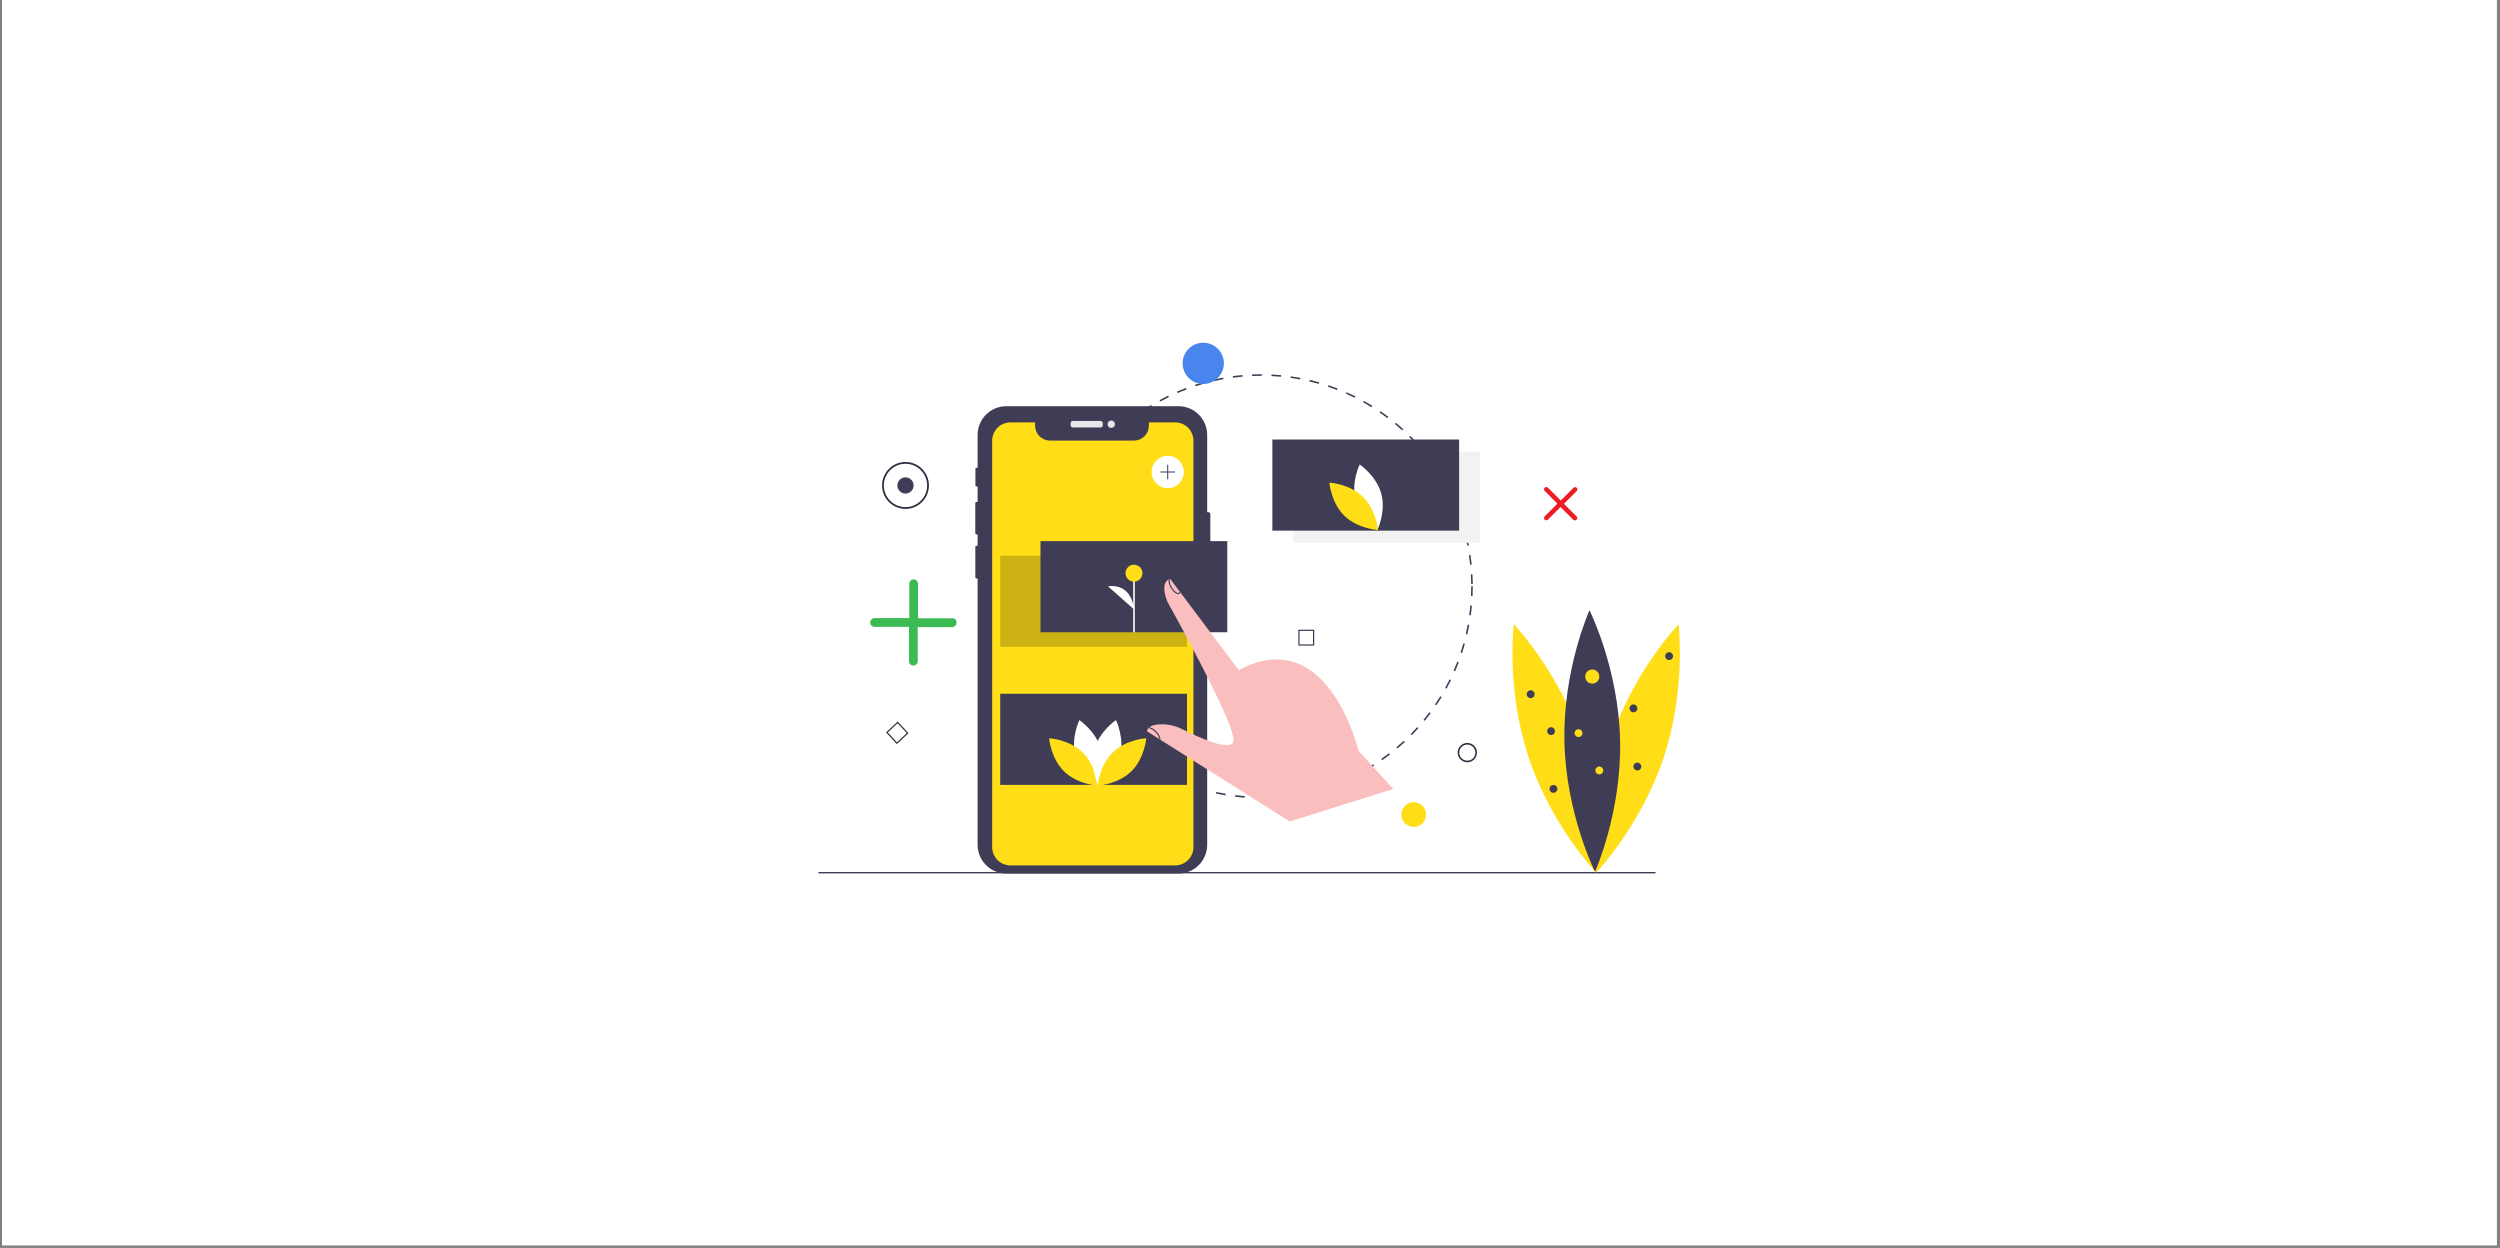 <?xml version="1.0" encoding="UTF-8"?>
<svg xmlns="http://www.w3.org/2000/svg" xmlns:xlink="http://www.w3.org/1999/xlink" width="453.75pt" height="226.5pt" viewBox="0 0 453.75 226.5" version="1.2">
<rect x="0" y="0" width="453.75" height="226.5" fill="#808080" stroke="none"/>
<defs>
<clipPath id="clip1">
  <path d="M 0.375 0 L 453.125 0 L 453.125 226 L 0.375 226 Z M 0.375 0 "/>
</clipPath>
<clipPath id="clip2">
  <path d="M 190 67.918 L 268 67.918 L 268 145 L 190 145 Z M 190 67.918 "/>
</clipPath>
<clipPath id="clip3">
  <path d="M 177 73 L 220 73 L 220 158.52 L 177 158.52 Z M 177 73 "/>
</clipPath>
<clipPath id="clip4">
  <path d="M 148.504 158 L 301 158 L 301 158.52 L 148.504 158.52 Z M 148.504 158 "/>
</clipPath>
<clipPath id="clip5">
  <path d="M 274 113 L 290 113 L 290 158.52 L 274 158.52 Z M 274 113 "/>
</clipPath>
<clipPath id="clip6">
  <path d="M 289 113 L 304.945 113 L 304.945 158.52 L 289 158.52 Z M 289 113 "/>
</clipPath>
<clipPath id="clip7">
  <path d="M 283 110 L 295 110 L 295 158.52 L 283 158.52 Z M 283 110 "/>
</clipPath>
<clipPath id="clip8">
  <path d="M 280 88 L 287 88 L 287 95 L 280 95 Z M 280 88 "/>
</clipPath>
<clipPath id="clip9">
  <path d="M 283.258 85.617 L 289.082 91.441 L 283.258 97.266 L 277.434 91.441 Z M 283.258 85.617 "/>
</clipPath>
<clipPath id="clip10">
  <path d="M 283.258 85.617 L 289.082 91.441 L 283.258 97.266 L 277.434 91.441 Z M 283.258 85.617 "/>
</clipPath>
<clipPath id="clip11">
  <path d="M 286.164 93.75 L 283.855 91.441 L 286.176 89.125 C 286.336 88.961 286.336 88.695 286.176 88.535 C 286.012 88.375 285.746 88.375 285.586 88.535 L 283.277 90.844 L 280.949 88.516 C 280.789 88.355 280.52 88.355 280.359 88.516 C 280.199 88.676 280.199 88.945 280.359 89.105 L 282.668 91.414 L 280.359 93.723 C 280.199 93.883 280.199 94.148 280.359 94.312 C 280.52 94.473 280.789 94.473 280.949 94.312 L 283.238 92.023 L 285.547 94.332 C 285.707 94.492 285.973 94.492 286.137 94.332 C 286.336 94.188 286.324 93.914 286.164 93.75 Z M 286.164 93.75 "/>
</clipPath>
<clipPath id="clip12">
  <path d="M 157.949 105.156 L 173.676 105.156 L 173.676 120.879 L 157.949 120.879 Z M 157.949 105.156 "/>
</clipPath>
<clipPath id="clip13">
  <path d="M 172.855 112.211 L 166.621 112.211 L 166.621 105.949 C 166.621 105.516 166.262 105.156 165.824 105.156 C 165.391 105.156 165.031 105.516 165.031 105.949 L 165.031 112.184 L 158.746 112.184 C 158.309 112.184 157.949 112.543 157.949 112.98 C 157.949 113.414 158.309 113.773 158.746 113.773 L 164.98 113.773 L 164.98 120.008 C 164.98 120.445 165.34 120.801 165.773 120.801 C 166.211 120.801 166.57 120.445 166.57 120.008 L 166.57 113.824 L 172.801 113.824 C 173.238 113.824 173.598 113.465 173.598 113.031 C 173.676 112.57 173.289 112.211 172.855 112.211 Z M 172.855 112.211 "/>
</clipPath>
<clipPath id="clip14">
  <path d="M 254.34 145.594 L 258.832 145.594 L 258.832 150.086 L 254.34 150.086 Z M 254.34 145.594 "/>
</clipPath>
<clipPath id="clip15">
  <path d="M 258.832 147.84 C 258.832 148.141 258.777 148.426 258.664 148.699 C 258.547 148.977 258.387 149.219 258.176 149.43 C 257.965 149.641 257.723 149.801 257.445 149.918 C 257.172 150.031 256.887 150.086 256.586 150.086 C 256.289 150.086 256.004 150.031 255.727 149.918 C 255.453 149.801 255.211 149.641 255 149.43 C 254.789 149.219 254.625 148.977 254.512 148.699 C 254.398 148.426 254.34 148.141 254.34 147.84 C 254.34 147.543 254.398 147.258 254.512 146.98 C 254.625 146.707 254.789 146.465 255 146.254 C 255.211 146.043 255.453 145.879 255.727 145.766 C 256.004 145.652 256.289 145.594 256.586 145.594 C 256.887 145.594 257.172 145.652 257.445 145.766 C 257.723 145.879 257.965 146.043 258.176 146.254 C 258.387 146.465 258.547 146.707 258.664 146.98 C 258.777 147.258 258.832 147.543 258.832 147.84 Z M 258.832 147.84 "/>
</clipPath>
<clipPath id="clip16">
  <path d="M 214.645 62.203 L 222.133 62.203 L 222.133 69.691 L 214.645 69.691 Z M 214.645 62.203 "/>
</clipPath>
<clipPath id="clip17">
  <path d="M 222.133 65.945 C 222.133 66.445 222.039 66.922 221.848 67.379 C 221.66 67.84 221.387 68.242 221.035 68.594 C 220.688 68.945 220.281 69.215 219.824 69.406 C 219.363 69.598 218.887 69.691 218.391 69.691 C 217.895 69.691 217.414 69.598 216.957 69.406 C 216.5 69.215 216.094 68.945 215.742 68.594 C 215.391 68.242 215.121 67.84 214.93 67.379 C 214.742 66.922 214.645 66.445 214.645 65.945 C 214.645 65.449 214.742 64.973 214.93 64.516 C 215.121 64.055 215.391 63.652 215.742 63.301 C 216.094 62.949 216.5 62.68 216.957 62.488 C 217.414 62.297 217.895 62.203 218.391 62.203 C 218.887 62.203 219.363 62.297 219.824 62.488 C 220.281 62.68 220.688 62.949 221.035 63.301 C 221.387 63.652 221.66 64.055 221.848 64.516 C 222.039 64.973 222.133 65.449 222.133 65.945 Z M 222.133 65.945 "/>
</clipPath>
</defs>
<g id="surface1">
<g clip-path="url(#clip1)" clip-rule="nonzero">
<path style=" stroke:none;fill-rule:nonzero;fill:rgb(100%,100%,100%);fill-opacity:1;" d="M 0.375 0 L 453.375 0 L 453.375 232.863 L 0.375 232.863 Z M 0.375 0 "/>
<path style=" stroke:none;fill-rule:nonzero;fill:rgb(100%,100%,100%);fill-opacity:1;" d="M 0.375 0 L 453.375 0 L 453.375 226.125 L 0.375 226.125 Z M 0.375 0 "/>
<path style=" stroke:none;fill-rule:nonzero;fill:rgb(100%,100%,100%);fill-opacity:1;" d="M 0.375 0 L 453.375 0 L 453.375 226.125 L 0.375 226.125 Z M 0.375 0 "/>
</g>
<g clip-path="url(#clip2)" clip-rule="nonzero">
<path style=" stroke:none;fill-rule:nonzero;fill:rgb(24.709%,23.92%,33.73%);fill-opacity:1;" d="M 228.883 144.902 C 228.48 144.902 228.07 144.898 227.668 144.883 L 227.676 144.59 C 228.254 144.609 228.844 144.613 229.422 144.605 L 229.426 144.898 C 229.246 144.902 229.066 144.902 228.883 144.902 Z M 231.184 144.836 L 231.168 144.543 C 231.746 144.508 232.332 144.461 232.91 144.402 L 232.938 144.691 C 232.359 144.754 231.77 144.801 231.184 144.836 Z M 225.91 144.789 C 225.328 144.746 224.738 144.688 224.16 144.613 L 224.195 144.324 C 224.77 144.395 225.355 144.453 225.934 144.496 Z M 234.684 144.469 L 234.641 144.18 C 235.215 144.09 235.793 143.988 236.359 143.879 L 236.418 144.164 C 235.848 144.277 235.262 144.379 234.684 144.469 Z M 222.418 144.359 C 221.844 144.262 221.262 144.152 220.691 144.027 L 220.754 143.742 C 221.32 143.863 221.898 143.977 222.469 144.07 Z M 238.133 143.781 L 238.062 143.496 C 238.629 143.355 239.195 143.203 239.75 143.039 L 239.832 143.32 C 239.273 143.484 238.703 143.641 238.133 143.781 Z M 218.98 143.613 C 218.418 143.461 217.848 143.297 217.293 143.121 L 217.379 142.844 C 217.934 143.016 218.496 143.18 219.055 143.332 Z M 241.508 142.777 L 241.41 142.504 C 241.957 142.312 242.508 142.105 243.047 141.891 L 243.156 142.16 C 242.613 142.379 242.059 142.586 241.508 142.777 Z M 215.621 142.551 C 215.074 142.348 214.523 142.129 213.98 141.902 L 214.094 141.633 C 214.633 141.859 215.18 142.074 215.723 142.273 Z M 244.77 141.473 L 244.648 141.203 C 245.176 140.965 245.703 140.711 246.219 140.445 L 246.352 140.707 C 245.832 140.973 245.301 141.23 244.77 141.473 Z M 212.375 141.18 C 211.848 140.926 211.316 140.66 210.801 140.383 L 210.938 140.125 C 211.449 140.398 211.977 140.664 212.5 140.914 Z M 247.895 139.871 L 247.75 139.617 C 248.254 139.328 248.758 139.023 249.246 138.715 L 249.402 138.965 C 248.91 139.273 248.402 139.582 247.895 139.871 Z M 209.266 139.516 C 208.766 139.219 208.262 138.902 207.773 138.578 L 207.934 138.336 C 208.418 138.656 208.918 138.969 209.414 139.266 Z M 250.867 137.988 L 250.699 137.75 C 251.172 137.418 251.648 137.07 252.105 136.715 L 252.285 136.945 C 251.82 137.305 251.344 137.652 250.867 137.988 Z M 206.324 137.574 C 205.852 137.234 205.383 136.875 204.926 136.508 L 205.105 136.277 C 205.562 136.641 206.027 137 206.496 137.34 Z M 253.652 135.844 L 253.465 135.617 C 253.906 135.246 254.348 134.855 254.773 134.461 L 254.973 134.676 C 254.543 135.074 254.098 135.465 253.652 135.844 Z M 203.574 135.375 C 203.137 134.992 202.699 134.59 202.277 134.184 L 202.48 133.973 C 202.898 134.375 203.332 134.773 203.766 135.156 Z M 256.234 133.449 L 256.027 133.246 C 256.434 132.832 256.84 132.402 257.227 131.973 L 257.445 132.168 C 257.055 132.602 256.648 133.031 256.234 133.449 Z M 201.035 132.938 C 200.633 132.512 200.234 132.074 199.852 131.633 L 200.074 131.441 C 200.453 131.879 200.848 132.312 201.246 132.734 Z M 258.59 130.832 L 258.367 130.645 C 258.734 130.195 259.098 129.734 259.445 129.27 L 259.676 129.445 C 259.328 129.914 258.961 130.379 258.59 130.832 Z M 198.73 130.277 C 198.367 129.816 198.012 129.344 197.672 128.871 L 197.91 128.699 C 198.246 129.172 198.602 129.641 198.961 130.094 Z M 260.699 128.008 L 260.457 127.844 C 260.785 127.363 261.102 126.867 261.406 126.371 L 261.656 126.527 C 261.352 127.023 261.027 127.523 260.699 128.008 Z M 196.676 127.418 C 196.359 126.93 196.047 126.426 195.75 125.922 L 196.004 125.773 C 196.297 126.273 196.605 126.773 196.922 127.258 Z M 262.543 125 L 262.289 124.859 C 262.566 124.352 262.84 123.828 263.098 123.309 L 263.359 123.438 C 263.102 123.961 262.824 124.488 262.543 125 Z M 194.895 124.387 C 194.621 123.871 194.355 123.34 194.109 122.812 L 194.371 122.688 C 194.621 123.211 194.883 123.738 195.152 124.25 Z M 264.105 121.836 L 263.836 121.719 C 264.07 121.188 264.293 120.641 264.5 120.098 L 264.773 120.203 C 264.562 120.75 264.34 121.301 264.105 121.836 Z M 193.395 121.207 C 193.172 120.668 192.957 120.117 192.758 119.566 L 193.035 119.469 C 193.23 120.012 193.445 120.559 193.664 121.094 Z M 265.367 118.539 L 265.09 118.449 C 265.273 117.898 265.445 117.336 265.602 116.773 L 265.883 116.855 C 265.723 117.418 265.551 117.984 265.367 118.539 Z M 192.195 117.898 C 192.023 117.34 191.859 116.77 191.711 116.203 L 191.992 116.129 C 192.141 116.691 192.301 117.258 192.477 117.812 Z M 266.32 115.148 L 266.035 115.082 C 266.168 114.516 266.285 113.941 266.391 113.367 L 266.68 113.422 C 266.574 113.996 266.453 114.578 266.32 115.148 Z M 191.305 114.488 C 191.18 113.918 191.07 113.336 190.977 112.758 L 191.262 112.711 C 191.359 113.281 191.469 113.859 191.59 114.43 Z M 266.957 111.684 L 266.668 111.641 C 266.746 111.07 266.812 110.484 266.863 109.906 L 267.156 109.93 C 267.102 110.516 267.035 111.105 266.957 111.684 Z M 190.727 111.012 C 190.66 110.434 190.602 109.844 190.559 109.258 L 190.852 109.238 C 190.895 109.816 190.949 110.402 191.016 110.98 Z M 267.273 108.172 L 266.984 108.16 C 267.008 107.578 267.023 106.992 267.023 106.41 L 267.312 106.41 C 267.312 106.996 267.301 107.59 267.273 108.172 Z M 190.469 107.5 C 190.461 107.141 190.457 106.773 190.457 106.41 C 190.457 106.188 190.457 105.961 190.461 105.738 L 190.754 105.742 C 190.75 105.965 190.746 106.188 190.746 106.41 C 190.746 106.77 190.754 107.137 190.762 107.492 Z M 267.02 106.004 C 267.012 105.422 266.996 104.836 266.961 104.254 L 267.254 104.238 C 267.285 104.824 267.305 105.414 267.312 106 Z M 190.824 103.996 L 190.531 103.977 C 190.566 103.391 190.617 102.801 190.68 102.219 L 190.973 102.25 C 190.91 102.828 190.859 103.414 190.824 103.996 Z M 266.824 102.512 C 266.766 101.934 266.695 101.352 266.609 100.777 L 266.898 100.734 C 266.984 101.312 267.059 101.898 267.117 102.48 Z M 191.199 100.52 L 190.91 100.473 C 191 99.895 191.102 99.309 191.219 98.738 L 191.504 98.797 C 191.391 99.363 191.289 99.941 191.199 100.52 Z M 266.316 99.051 C 266.203 98.48 266.078 97.906 265.941 97.344 L 266.227 97.273 C 266.363 97.84 266.488 98.422 266.602 98.996 Z M 191.891 97.09 L 191.605 97.02 C 191.75 96.453 191.906 95.879 192.074 95.32 L 192.355 95.406 C 192.188 95.961 192.031 96.527 191.891 97.09 Z M 265.488 95.652 C 265.324 95.098 265.148 94.535 264.961 93.988 L 265.234 93.891 C 265.426 94.445 265.605 95.012 265.77 95.57 Z M 192.898 93.738 L 192.621 93.641 C 192.816 93.086 193.023 92.531 193.246 91.988 L 193.516 92.098 C 193.297 92.637 193.09 93.188 192.898 93.738 Z M 264.355 92.348 C 264.141 91.809 263.914 91.27 263.676 90.742 L 263.941 90.621 C 264.18 91.152 264.41 91.695 264.625 92.238 Z M 194.207 90.488 L 193.941 90.367 C 194.188 89.832 194.445 89.301 194.715 88.777 L 194.977 88.914 C 194.707 89.43 194.449 89.961 194.207 90.488 Z M 262.922 89.164 C 262.664 88.648 262.387 88.133 262.102 87.625 L 262.355 87.484 C 262.641 87.992 262.922 88.512 263.184 89.035 Z M 195.812 87.375 L 195.559 87.23 C 195.852 86.723 196.156 86.215 196.473 85.723 L 196.719 85.879 C 196.406 86.367 196.102 86.871 195.812 87.375 Z M 261.207 86.125 C 260.898 85.633 260.574 85.145 260.246 84.668 L 260.484 84.5 C 260.816 84.98 261.145 85.477 261.453 85.973 Z M 197.695 84.426 L 197.453 84.258 C 197.793 83.777 198.145 83.301 198.5 82.84 L 198.734 83.02 C 198.379 83.477 198.027 83.949 197.695 84.426 Z M 259.219 83.254 C 258.867 82.793 258.5 82.336 258.129 81.891 L 258.352 81.703 C 258.727 82.148 259.098 82.613 259.453 83.078 Z M 199.836 81.66 L 199.613 81.473 C 199.988 81.027 200.383 80.582 200.785 80.156 L 200.996 80.355 C 200.602 80.781 200.211 81.219 199.836 81.66 Z M 256.977 80.578 C 256.586 80.148 256.176 79.723 255.766 79.316 L 255.973 79.109 C 256.387 79.52 256.797 79.945 257.191 80.379 Z M 202.219 79.102 L 202.012 78.895 C 202.43 78.484 202.863 78.078 203.297 77.691 L 203.492 77.91 C 203.062 78.297 202.633 78.695 202.219 79.102 Z M 254.5 78.109 C 254.07 77.719 253.625 77.336 253.18 76.965 L 253.367 76.738 C 253.816 77.113 254.266 77.5 254.699 77.895 Z M 204.82 76.773 L 204.637 76.547 C 205.09 76.18 205.555 75.816 206.023 75.469 L 206.199 75.703 C 205.734 76.047 205.27 76.41 204.82 76.773 Z M 251.809 75.883 C 251.344 75.531 250.867 75.188 250.391 74.859 L 250.555 74.617 C 251.035 74.949 251.52 75.293 251.984 75.648 Z M 207.625 74.695 L 207.461 74.449 C 207.945 74.125 208.441 73.805 208.941 73.504 L 209.094 73.754 C 208.598 74.055 208.105 74.371 207.625 74.695 Z M 248.926 73.906 C 248.43 73.598 247.926 73.301 247.418 73.02 L 247.559 72.762 C 248.07 73.047 248.582 73.348 249.078 73.656 Z M 210.602 72.879 L 210.461 72.621 C 210.973 72.34 211.5 72.07 212.023 71.812 L 212.148 72.074 C 211.633 72.332 211.109 72.602 210.602 72.879 Z M 245.871 72.199 C 245.352 71.941 244.82 71.691 244.289 71.457 L 244.406 71.188 C 244.941 71.426 245.477 71.676 246 71.938 Z M 213.734 71.344 L 213.617 71.078 C 214.152 70.844 214.699 70.621 215.242 70.414 L 215.348 70.688 C 214.805 70.895 214.262 71.113 213.734 71.344 Z M 242.672 70.785 C 242.129 70.574 241.578 70.375 241.027 70.188 L 241.117 69.91 C 241.676 70.098 242.23 70.301 242.777 70.512 Z M 216.992 70.105 L 216.902 69.828 C 217.457 69.645 218.023 69.473 218.586 69.316 L 218.664 69.598 C 218.105 69.754 217.543 69.926 216.992 70.105 Z M 239.359 69.672 C 238.801 69.512 238.23 69.363 237.668 69.23 L 237.734 68.945 C 238.305 69.078 238.875 69.227 239.438 69.391 Z M 220.355 69.172 L 220.293 68.887 C 220.859 68.754 221.441 68.637 222.016 68.531 L 222.066 68.82 C 221.496 68.922 220.922 69.043 220.355 69.172 Z M 235.961 68.867 C 235.391 68.762 234.812 68.664 234.238 68.586 L 234.277 68.297 C 234.855 68.375 235.441 68.473 236.016 68.582 Z M 223.793 68.551 L 223.754 68.258 C 224.332 68.184 224.922 68.117 225.5 68.066 L 225.527 68.359 C 224.949 68.406 224.367 68.473 223.793 68.551 Z M 232.504 68.383 C 231.926 68.328 231.34 68.285 230.762 68.258 L 230.777 67.965 C 231.359 67.992 231.949 68.035 232.531 68.09 Z M 227.27 68.246 L 227.258 67.953 C 227.793 67.93 228.344 67.918 228.883 67.918 L 229.016 67.918 L 229.016 68.211 L 228.883 68.211 C 228.348 68.211 227.805 68.223 227.27 68.246 Z M 227.27 68.246 "/>
</g>
<path style=" stroke:none;fill-rule:nonzero;fill:rgb(18.43%,18.039%,25.49%);fill-opacity:1;" d="M 266.316 138.355 C 266.086 138.355 265.863 138.312 265.648 138.223 C 265.434 138.133 265.242 138.008 265.078 137.844 C 264.914 137.676 264.785 137.488 264.699 137.273 C 264.609 137.059 264.562 136.832 264.562 136.602 C 264.562 136.367 264.609 136.145 264.699 135.93 C 264.785 135.715 264.914 135.523 265.078 135.359 C 265.242 135.195 265.434 135.066 265.648 134.977 C 265.863 134.891 266.086 134.844 266.316 134.844 C 266.551 134.844 266.773 134.891 266.988 134.977 C 267.203 135.066 267.395 135.195 267.559 135.359 C 267.723 135.523 267.848 135.715 267.938 135.93 C 268.027 136.145 268.07 136.367 268.07 136.602 C 268.07 136.832 268.027 137.059 267.938 137.273 C 267.848 137.488 267.723 137.676 267.559 137.844 C 267.391 138.008 267.203 138.133 266.988 138.223 C 266.773 138.312 266.551 138.355 266.316 138.355 Z M 266.316 135.137 C 266.125 135.137 265.938 135.176 265.758 135.25 C 265.578 135.324 265.422 135.43 265.285 135.566 C 265.148 135.703 265.043 135.859 264.969 136.039 C 264.895 136.219 264.855 136.406 264.855 136.602 C 264.855 136.793 264.895 136.98 264.969 137.16 C 265.043 137.34 265.148 137.5 265.285 137.637 C 265.422 137.773 265.578 137.879 265.758 137.953 C 265.938 138.027 266.125 138.062 266.316 138.062 C 266.512 138.062 266.699 138.027 266.875 137.953 C 267.055 137.879 267.215 137.773 267.352 137.637 C 267.488 137.5 267.594 137.34 267.668 137.16 C 267.742 136.98 267.777 136.793 267.777 136.602 C 267.777 136.406 267.742 136.219 267.668 136.039 C 267.594 135.863 267.488 135.703 267.352 135.566 C 267.215 135.43 267.055 135.324 266.875 135.25 C 266.699 135.176 266.512 135.137 266.316 135.137 Z M 266.316 135.137 "/>
<g clip-path="url(#clip3)" clip-rule="nonzero">
<path style=" stroke:none;fill-rule:nonzero;fill:rgb(24.709%,23.92%,33.73%);fill-opacity:1;" d="M 219.676 93.297 L 219.676 102.91 C 219.676 103.004 219.645 103.082 219.578 103.148 C 219.512 103.215 219.434 103.246 219.344 103.246 L 219.105 103.246 L 219.105 153.324 C 219.105 153.668 219.07 154.008 219.004 154.344 C 218.938 154.68 218.836 155.004 218.707 155.324 C 218.574 155.641 218.414 155.941 218.223 156.227 C 218.035 156.512 217.816 156.773 217.574 157.02 C 217.332 157.262 217.07 157.477 216.785 157.668 C 216.5 157.859 216.199 158.02 215.883 158.148 C 215.566 158.281 215.242 158.379 214.906 158.449 C 214.57 158.516 214.23 158.547 213.887 158.547 L 182.648 158.547 C 182.305 158.547 181.969 158.516 181.633 158.449 C 181.297 158.379 180.969 158.281 180.652 158.152 C 180.336 158.02 180.035 157.859 179.75 157.668 C 179.465 157.477 179.203 157.262 178.961 157.02 C 178.719 156.773 178.504 156.512 178.312 156.227 C 178.121 155.941 177.961 155.641 177.832 155.324 C 177.699 155.004 177.602 154.68 177.535 154.344 C 177.469 154.008 177.434 153.668 177.434 153.324 L 177.434 105.004 L 177.262 105.004 C 177.105 105.004 177.023 104.926 177.023 104.766 L 177.023 99.297 C 177.023 99.137 177.102 99.059 177.262 99.059 L 177.434 99.059 L 177.434 97 L 177.258 97 C 177.191 97 177.133 96.973 177.086 96.926 C 177.035 96.875 177.012 96.82 177.012 96.75 L 177.012 91.355 C 177.012 91.188 177.094 91.105 177.258 91.105 L 177.434 91.105 L 177.434 88.293 L 177.258 88.293 C 177.109 88.293 177.039 88.219 177.039 88.074 L 177.039 85.129 C 177.039 84.984 177.109 84.91 177.258 84.906 L 177.434 84.906 L 177.434 78.945 C 177.434 78.602 177.469 78.262 177.535 77.926 C 177.602 77.59 177.699 77.262 177.832 76.945 C 177.961 76.629 178.121 76.328 178.312 76.043 C 178.504 75.758 178.719 75.496 178.961 75.25 C 179.203 75.008 179.465 74.793 179.75 74.602 C 180.035 74.41 180.336 74.25 180.652 74.121 C 180.969 73.988 181.297 73.891 181.633 73.824 C 181.969 73.754 182.305 73.723 182.648 73.723 L 213.887 73.723 C 214.23 73.723 214.57 73.754 214.906 73.824 C 215.242 73.891 215.566 73.988 215.883 74.121 C 216.199 74.25 216.5 74.41 216.785 74.602 C 217.07 74.793 217.332 75.008 217.574 75.25 C 217.816 75.496 218.035 75.758 218.223 76.043 C 218.414 76.328 218.574 76.629 218.707 76.945 C 218.836 77.262 218.938 77.59 219.004 77.926 C 219.07 78.262 219.105 78.602 219.105 78.945 L 219.105 92.965 L 219.344 92.965 C 219.434 92.965 219.512 92.996 219.578 93.062 C 219.645 93.129 219.676 93.207 219.676 93.297 Z M 219.676 93.297 "/>
</g>
<path style=" stroke:none;fill-rule:nonzero;fill:rgb(90.199%,90.979%,92.549%);fill-opacity:1;" d="M 194.695 76.402 L 199.773 76.402 C 199.875 76.402 199.965 76.438 200.035 76.512 C 200.109 76.582 200.145 76.672 200.145 76.773 L 200.145 77.211 C 200.145 77.316 200.109 77.402 200.035 77.477 C 199.965 77.547 199.875 77.586 199.773 77.586 L 194.695 77.586 C 194.594 77.586 194.508 77.547 194.434 77.477 C 194.363 77.402 194.324 77.316 194.324 77.211 L 194.324 76.773 C 194.324 76.672 194.363 76.582 194.434 76.512 C 194.508 76.438 194.594 76.402 194.695 76.402 Z M 194.695 76.402 "/>
<path style=" stroke:none;fill-rule:nonzero;fill:rgb(90.199%,90.979%,92.549%);fill-opacity:1;" d="M 202.363 76.992 C 202.363 77.18 202.301 77.336 202.168 77.469 C 202.039 77.598 201.879 77.664 201.695 77.664 C 201.508 77.664 201.352 77.598 201.219 77.469 C 201.09 77.336 201.023 77.18 201.023 76.992 C 201.023 76.809 201.09 76.648 201.219 76.52 C 201.352 76.387 201.508 76.32 201.695 76.32 C 201.879 76.32 202.039 76.387 202.168 76.52 C 202.301 76.648 202.363 76.809 202.363 76.992 Z M 202.363 76.992 "/>
<path style=" stroke:none;fill-rule:nonzero;fill:rgb(100%,87.059%,9.019%);fill-opacity:1;" d="M 216.605 79.98 L 216.605 153.758 C 216.605 154.195 216.523 154.617 216.355 155.023 C 216.188 155.43 215.945 155.789 215.637 156.098 C 215.324 156.41 214.969 156.648 214.562 156.816 C 214.156 156.984 213.734 157.07 213.297 157.07 L 183.395 157.07 C 182.953 157.07 182.531 156.988 182.125 156.82 C 181.719 156.652 181.363 156.41 181.051 156.102 C 180.742 155.789 180.504 155.43 180.336 155.023 C 180.168 154.617 180.082 154.195 180.082 153.758 L 180.082 79.98 C 180.082 79.539 180.168 79.117 180.336 78.711 C 180.504 78.305 180.742 77.945 181.055 77.633 C 181.363 77.324 181.723 77.086 182.125 76.918 C 182.531 76.746 182.953 76.664 183.395 76.664 L 187.867 76.664 L 187.867 77.238 C 187.867 77.602 187.938 77.949 188.078 78.285 C 188.215 78.617 188.41 78.914 188.668 79.168 C 188.922 79.426 189.219 79.621 189.551 79.762 C 189.887 79.898 190.234 79.969 190.594 79.969 L 205.801 79.969 C 206.164 79.969 206.512 79.898 206.844 79.762 C 207.18 79.621 207.473 79.426 207.73 79.168 C 207.984 78.914 208.18 78.617 208.32 78.285 C 208.457 77.949 208.527 77.602 208.527 77.238 L 208.527 76.664 L 213.297 76.664 C 213.734 76.664 214.156 76.746 214.562 76.914 C 214.969 77.086 215.328 77.324 215.637 77.633 C 215.949 77.945 216.188 78.305 216.355 78.711 C 216.523 79.117 216.605 79.539 216.605 79.98 Z M 216.605 79.98 "/>
<path style=" stroke:none;fill-rule:nonzero;fill:rgb(0%,0%,0%);fill-opacity:0.2;" d="M 181.543 100.848 L 215.441 100.848 L 215.441 117.387 L 181.543 117.387 Z M 181.543 100.848 "/>
<path style=" stroke:none;fill-rule:nonzero;fill:rgb(94.899%,94.899%,94.899%);fill-opacity:1;" d="M 234.73 81.969 L 268.629 81.969 L 268.629 98.508 L 234.73 98.508 Z M 234.73 81.969 "/>
<path style=" stroke:none;fill-rule:nonzero;fill:rgb(24.709%,23.92%,33.73%);fill-opacity:1;" d="M 181.543 125.918 L 215.441 125.918 L 215.441 142.457 L 181.543 142.457 Z M 181.543 125.918 "/>
<path style=" stroke:none;fill-rule:nonzero;fill:rgb(100%,100%,100%);fill-opacity:1;" d="M 214.859 85.668 C 214.859 86.059 214.785 86.43 214.637 86.789 C 214.488 87.148 214.277 87.465 214.004 87.738 C 213.73 88.012 213.414 88.227 213.055 88.375 C 212.695 88.523 212.324 88.598 211.938 88.598 C 211.547 88.598 211.176 88.523 210.816 88.375 C 210.461 88.227 210.145 88.012 209.871 87.738 C 209.594 87.465 209.383 87.148 209.234 86.789 C 209.09 86.43 209.016 86.059 209.016 85.668 C 209.016 85.281 209.09 84.906 209.234 84.551 C 209.383 84.191 209.594 83.875 209.871 83.598 C 210.145 83.324 210.461 83.113 210.816 82.965 C 211.176 82.816 211.547 82.742 211.938 82.742 C 212.324 82.742 212.695 82.816 213.055 82.965 C 213.414 83.113 213.73 83.324 214.004 83.598 C 214.277 83.875 214.488 84.191 214.637 84.551 C 214.785 84.906 214.859 85.281 214.859 85.668 Z M 214.859 85.668 "/>
<path style=" stroke:none;fill-rule:nonzero;fill:rgb(24.709%,23.92%,33.73%);fill-opacity:1;" d="M 213.25 85.574 L 212.031 85.574 L 212.031 84.352 L 211.844 84.352 L 211.844 85.574 L 210.621 85.574 L 210.621 85.762 L 211.844 85.762 L 211.844 86.988 L 212.031 86.988 L 212.031 85.762 L 213.25 85.762 Z M 213.25 85.574 "/>
<path style=" stroke:none;fill-rule:nonzero;fill:rgb(24.709%,23.92%,33.73%);fill-opacity:1;" d="M 230.93 79.773 L 264.832 79.773 L 264.832 96.312 L 230.93 96.312 Z M 230.93 79.773 "/>
<path style=" stroke:none;fill-rule:nonzero;fill:rgb(100%,100%,100%);fill-opacity:1;" d="M 246.066 90.879 C 246.953 94.164 249.992 96.199 249.992 96.199 C 249.992 96.199 251.594 92.906 250.703 89.621 C 249.816 86.336 246.777 84.301 246.777 84.301 C 246.777 84.301 245.176 87.594 246.066 90.879 Z M 246.066 90.879 "/>
<path style=" stroke:none;fill-rule:nonzero;fill:rgb(100%,87.059%,9.019%);fill-opacity:1;" d="M 247.367 90.172 C 249.805 92.547 250.102 96.195 250.102 96.195 C 250.102 96.195 246.449 95.996 244.016 93.621 C 241.582 91.246 241.281 87.598 241.281 87.598 C 241.281 87.598 244.934 87.797 247.367 90.172 Z M 247.367 90.172 "/>
<path style=" stroke:none;fill-rule:nonzero;fill:rgb(100%,100%,100%);fill-opacity:1;" d="M 195.191 137.273 C 196.078 140.559 199.117 142.594 199.117 142.594 C 199.117 142.594 200.719 139.301 199.832 136.016 C 198.945 132.73 195.906 130.695 195.906 130.695 C 195.906 130.695 194.305 133.988 195.191 137.273 Z M 195.191 137.273 "/>
<path style=" stroke:none;fill-rule:nonzero;fill:rgb(100%,87.059%,9.019%);fill-opacity:1;" d="M 196.496 136.566 C 198.93 138.941 199.227 142.59 199.227 142.59 C 199.227 142.59 195.578 142.391 193.145 140.02 C 190.707 137.645 190.41 133.992 190.41 133.992 C 190.41 133.992 194.062 134.191 196.496 136.566 Z M 196.496 136.566 "/>
<path style=" stroke:none;fill-rule:nonzero;fill:rgb(100%,100%,100%);fill-opacity:1;" d="M 203.266 137.273 C 202.379 140.559 199.34 142.594 199.34 142.594 C 199.34 142.594 197.738 139.301 198.625 136.016 C 199.512 132.73 202.551 130.695 202.551 130.695 C 202.551 130.695 204.152 133.988 203.266 137.273 Z M 203.266 137.273 "/>
<path style=" stroke:none;fill-rule:nonzero;fill:rgb(100%,87.059%,9.019%);fill-opacity:1;" d="M 201.961 136.566 C 199.527 138.941 199.227 142.59 199.227 142.59 C 199.227 142.59 202.879 142.391 205.312 140.02 C 207.75 137.645 208.047 133.992 208.047 133.992 C 208.047 133.992 204.395 134.191 201.961 136.566 Z M 201.961 136.566 "/>
<path style=" stroke:none;fill-rule:nonzero;fill:rgb(24.709%,23.92%,33.73%);fill-opacity:1;" d="M 238.531 117.176 L 235.645 117.176 L 235.645 114.289 L 238.531 114.289 Z M 235.867 116.957 L 238.309 116.957 L 238.309 114.512 L 235.867 114.512 Z M 235.867 116.957 "/>
<path style=" stroke:none;fill-rule:nonzero;fill:rgb(18.43%,18.039%,25.49%);fill-opacity:1;" d="M 162.789 135.043 L 160.82 132.934 L 162.93 130.961 L 164.898 133.074 Z M 161.133 132.941 L 162.801 134.73 L 164.582 133.062 L 162.918 131.273 Z M 161.133 132.941 "/>
<path style=" stroke:none;fill-rule:nonzero;fill:rgb(24.709%,23.92%,33.73%);fill-opacity:1;" d="M 165.82 88.109 C 165.82 88.305 165.781 88.492 165.707 88.676 C 165.633 88.855 165.527 89.016 165.387 89.152 C 165.25 89.293 165.09 89.398 164.91 89.473 C 164.73 89.547 164.543 89.586 164.348 89.586 C 164.152 89.586 163.965 89.547 163.781 89.473 C 163.602 89.398 163.441 89.293 163.305 89.152 C 163.168 89.016 163.062 88.855 162.984 88.676 C 162.91 88.492 162.875 88.305 162.875 88.109 C 162.875 87.914 162.91 87.727 162.984 87.547 C 163.062 87.363 163.168 87.207 163.305 87.066 C 163.441 86.93 163.602 86.82 163.781 86.746 C 163.965 86.672 164.152 86.637 164.348 86.637 C 164.543 86.637 164.73 86.672 164.91 86.746 C 165.09 86.82 165.25 86.93 165.387 87.066 C 165.527 87.207 165.633 87.363 165.707 87.547 C 165.781 87.727 165.82 87.914 165.82 88.109 Z M 165.82 88.109 "/>
<path style=" stroke:none;fill-rule:nonzero;fill:rgb(18.43%,18.039%,25.49%);fill-opacity:1;" d="M 164.348 92.371 C 164.066 92.371 163.789 92.344 163.516 92.289 C 163.242 92.234 162.977 92.152 162.719 92.047 C 162.461 91.941 162.215 91.809 161.984 91.652 C 161.75 91.496 161.535 91.32 161.34 91.125 C 161.141 90.926 160.965 90.711 160.809 90.477 C 160.652 90.246 160.523 90 160.414 89.742 C 160.309 89.48 160.227 89.215 160.172 88.941 C 160.121 88.668 160.094 88.391 160.094 88.109 C 160.094 87.832 160.121 87.555 160.172 87.277 C 160.227 87.004 160.309 86.738 160.414 86.48 C 160.523 86.223 160.652 85.977 160.809 85.742 C 160.965 85.512 161.141 85.293 161.34 85.098 C 161.535 84.898 161.75 84.723 161.984 84.566 C 162.215 84.41 162.461 84.281 162.719 84.172 C 162.977 84.066 163.242 83.984 163.516 83.93 C 163.789 83.875 164.066 83.848 164.348 83.848 C 164.625 83.848 164.902 83.875 165.176 83.93 C 165.449 83.984 165.715 84.066 165.973 84.172 C 166.234 84.281 166.477 84.41 166.711 84.566 C 166.941 84.723 167.156 84.898 167.355 85.098 C 167.551 85.293 167.73 85.512 167.883 85.742 C 168.039 85.977 168.172 86.223 168.277 86.48 C 168.383 86.738 168.465 87.004 168.52 87.277 C 168.574 87.555 168.602 87.832 168.602 88.109 C 168.602 88.391 168.574 88.668 168.52 88.941 C 168.465 89.215 168.383 89.48 168.277 89.738 C 168.168 90 168.039 90.242 167.883 90.477 C 167.727 90.707 167.551 90.926 167.352 91.121 C 167.156 91.32 166.941 91.496 166.707 91.652 C 166.477 91.809 166.23 91.938 165.973 92.047 C 165.715 92.152 165.449 92.234 165.176 92.289 C 164.902 92.344 164.625 92.371 164.348 92.371 Z M 164.348 84.176 C 163.824 84.176 163.324 84.277 162.844 84.477 C 162.363 84.676 161.938 84.961 161.57 85.328 C 161.203 85.699 160.918 86.121 160.719 86.605 C 160.52 87.086 160.418 87.59 160.418 88.109 C 160.418 88.633 160.52 89.133 160.719 89.617 C 160.918 90.098 161.203 90.523 161.57 90.891 C 161.938 91.262 162.363 91.543 162.844 91.742 C 163.324 91.945 163.824 92.043 164.348 92.043 C 164.867 92.043 165.367 91.945 165.848 91.742 C 166.332 91.543 166.754 91.262 167.125 90.891 C 167.492 90.523 167.777 90.098 167.977 89.617 C 168.176 89.133 168.273 88.633 168.273 88.109 C 168.273 87.59 168.172 87.086 167.973 86.605 C 167.773 86.125 167.488 85.699 167.121 85.328 C 166.754 84.961 166.328 84.676 165.848 84.477 C 165.367 84.277 164.867 84.176 164.348 84.176 Z M 164.348 84.176 "/>
<g clip-path="url(#clip4)" clip-rule="nonzero">
<path style=" stroke:none;fill-rule:nonzero;fill:rgb(24.709%,23.92%,33.73%);fill-opacity:1;" d="M 148.547 158.266 L 300.484 158.266 L 300.484 158.559 L 148.547 158.559 Z M 148.547 158.266 "/>
</g>
<path style=" stroke:none;fill-rule:nonzero;fill:rgb(24.709%,23.92%,33.73%);fill-opacity:1;" d="M 188.848 98.215 L 222.75 98.215 L 222.75 114.754 L 188.848 114.754 Z M 188.848 98.215 "/>
<path style=" stroke:none;fill-rule:nonzero;fill:rgb(100%,100%,100%);fill-opacity:1;" d="M 205.676 103.887 L 205.965 103.887 L 205.965 114.777 L 205.676 114.777 Z M 205.676 103.887 "/>
<path style=" stroke:none;fill-rule:nonzero;fill:rgb(100%,87.059%,9.019%);fill-opacity:1;" d="M 207.359 104.031 C 207.359 104.234 207.32 104.434 207.242 104.621 C 207.164 104.809 207.051 104.977 206.906 105.121 C 206.766 105.266 206.598 105.375 206.41 105.453 C 206.219 105.531 206.023 105.57 205.82 105.57 C 205.617 105.57 205.422 105.531 205.23 105.453 C 205.043 105.375 204.879 105.266 204.734 105.121 C 204.59 104.977 204.477 104.809 204.398 104.621 C 204.32 104.434 204.281 104.234 204.281 104.031 C 204.281 103.828 204.32 103.633 204.398 103.441 C 204.477 103.254 204.59 103.086 204.734 102.941 C 204.879 102.797 205.043 102.688 205.23 102.609 C 205.422 102.531 205.617 102.492 205.82 102.492 C 206.023 102.492 206.219 102.531 206.41 102.609 C 206.598 102.688 206.766 102.797 206.906 102.941 C 207.051 103.086 207.164 103.254 207.242 103.441 C 207.32 103.633 207.359 103.828 207.359 104.031 Z M 207.359 104.031 "/>
<path style=" stroke:none;fill-rule:nonzero;fill:rgb(100%,100%,100%);fill-opacity:1;" d="M 205.82 110.598 C 205.82 110.598 205.602 105.867 201.098 106.414 "/>
<path style=" stroke:none;fill-rule:nonzero;fill:rgb(98.43%,74.509%,74.509%);fill-opacity:1;" d="M 252.879 143.203 L 234.074 149.098 L 210.684 134.312 L 210.605 134.266 L 210.594 134.254 L 210.406 134.137 L 208.18 132.734 C 208.184 132.695 208.188 132.66 208.195 132.625 C 208.23 132.449 208.309 132.293 208.426 132.156 C 208.465 132.109 208.512 132.062 208.559 132.023 C 208.582 132.004 208.602 131.988 208.625 131.973 C 208.648 131.953 208.672 131.938 208.699 131.922 C 209.129 131.633 209.777 131.508 210.453 131.473 C 211.941 131.402 213.348 131.707 214.672 132.387 C 217.301 133.719 222.953 136.34 223.832 134.734 C 224.988 132.629 211.855 109.164 211.855 109.164 C 210.777 106.383 211.566 105.473 212.062 105.188 C 212.078 105.18 212.094 105.168 212.105 105.164 C 212.16 105.137 212.211 105.113 212.27 105.094 C 212.297 105.082 212.328 105.074 212.359 105.066 C 212.367 105.062 212.375 105.062 212.383 105.062 L 214.125 107.379 L 214.148 107.414 L 214.242 107.539 L 214.273 107.578 L 224.832 121.633 C 241.008 112.902 246.578 136.262 246.578 136.262 Z M 252.879 143.203 "/>
<path style=" stroke:none;fill-rule:nonzero;fill:rgb(24.709%,23.92%,33.73%);fill-opacity:1;" d="M 214.273 107.578 C 214.188 107.754 214.047 107.84 213.848 107.836 C 213.789 107.836 213.734 107.828 213.676 107.812 C 213.285 107.707 212.832 107.277 212.496 106.691 C 212.164 106.121 212.027 105.543 212.105 105.164 C 212.16 105.137 212.211 105.113 212.27 105.094 C 212.297 105.082 212.328 105.074 212.359 105.066 C 212.223 105.332 212.305 105.938 212.676 106.586 C 212.984 107.117 213.398 107.52 213.73 107.609 C 213.816 107.645 213.902 107.641 213.984 107.594 C 214.066 107.543 214.113 107.473 214.125 107.379 L 214.148 107.414 L 214.242 107.539 Z M 214.273 107.578 "/>
<path style=" stroke:none;fill-rule:nonzero;fill:rgb(24.709%,23.92%,33.73%);fill-opacity:1;" d="M 210.605 134.266 L 210.594 134.254 L 210.406 134.137 C 210.406 133.84 210.18 133.348 209.68 132.855 C 209.258 132.441 208.766 132.168 208.426 132.156 C 208.465 132.109 208.512 132.062 208.559 132.023 C 208.582 132.004 208.602 131.988 208.625 131.973 C 209.09 132.109 209.492 132.352 209.828 132.703 C 210.379 133.246 210.68 133.863 210.605 134.266 Z M 210.605 134.266 "/>
<g clip-path="url(#clip5)" clip-rule="nonzero">
<path style=" stroke:none;fill-rule:nonzero;fill:rgb(100%,87.059%,9.019%);fill-opacity:1;" d="M 287.027 134.246 C 291.156 146.691 289.707 158.375 289.707 158.375 C 289.707 158.375 281.562 149.883 277.438 137.438 C 273.309 124.996 274.758 113.312 274.758 113.312 C 274.758 113.312 282.898 121.801 287.027 134.246 Z M 287.027 134.246 "/>
</g>
<g clip-path="url(#clip6)" clip-rule="nonzero">
<path style=" stroke:none;fill-rule:nonzero;fill:rgb(100%,87.059%,9.019%);fill-opacity:1;" d="M 292.387 134.246 C 288.258 146.691 289.707 158.375 289.707 158.375 C 289.707 158.375 297.848 149.883 301.977 137.438 C 306.105 124.996 304.656 113.312 304.656 113.312 C 304.656 113.312 296.512 121.801 292.387 134.246 Z M 292.387 134.246 "/>
</g>
<g clip-path="url(#clip7)" clip-rule="nonzero">
<path style=" stroke:none;fill-rule:nonzero;fill:rgb(24.709%,23.92%,33.73%);fill-opacity:1;" d="M 294.047 134.383 C 294.324 147.492 289.496 158.227 289.496 158.227 C 289.496 158.227 284.219 147.707 283.941 134.594 C 283.664 121.484 288.492 110.75 288.492 110.75 C 288.492 110.75 293.77 121.27 294.047 134.383 Z M 294.047 134.383 "/>
</g>
<path style=" stroke:none;fill-rule:nonzero;fill:rgb(100%,87.059%,9.019%);fill-opacity:1;" d="M 290.277 122.797 C 290.277 122.965 290.242 123.129 290.18 123.285 C 290.113 123.441 290.02 123.582 289.902 123.703 C 289.781 123.824 289.641 123.914 289.484 123.98 C 289.328 124.047 289.164 124.078 288.996 124.078 C 288.824 124.078 288.66 124.047 288.504 123.98 C 288.348 123.914 288.207 123.824 288.09 123.703 C 287.969 123.582 287.875 123.441 287.812 123.285 C 287.746 123.129 287.715 122.965 287.715 122.797 C 287.715 122.625 287.746 122.461 287.812 122.305 C 287.875 122.148 287.969 122.008 288.09 121.887 C 288.207 121.766 288.348 121.676 288.504 121.609 C 288.66 121.543 288.824 121.512 288.996 121.512 C 289.164 121.512 289.328 121.543 289.484 121.609 C 289.641 121.676 289.781 121.766 289.902 121.887 C 290.02 122.008 290.113 122.148 290.18 122.305 C 290.242 122.461 290.277 122.625 290.277 122.797 Z M 290.277 122.797 "/>
<path style=" stroke:none;fill-rule:nonzero;fill:rgb(100%,87.059%,9.019%);fill-opacity:1;" d="M 287.215 133.062 C 287.215 133.258 287.145 133.426 287.008 133.566 C 286.867 133.707 286.699 133.773 286.504 133.773 C 286.309 133.773 286.141 133.707 286 133.566 C 285.859 133.426 285.793 133.258 285.793 133.062 C 285.793 132.867 285.859 132.699 286 132.559 C 286.141 132.418 286.309 132.348 286.504 132.348 C 286.699 132.348 286.867 132.418 287.008 132.559 C 287.145 132.699 287.215 132.867 287.215 133.062 Z M 287.215 133.062 "/>
<path style=" stroke:none;fill-rule:nonzero;fill:rgb(24.709%,23.92%,33.73%);fill-opacity:1;" d="M 278.531 126.004 C 278.531 126.199 278.461 126.367 278.32 126.508 C 278.184 126.648 278.016 126.715 277.82 126.715 C 277.621 126.715 277.453 126.648 277.316 126.508 C 277.176 126.367 277.105 126.199 277.105 126.004 C 277.105 125.805 277.176 125.637 277.316 125.5 C 277.453 125.359 277.621 125.289 277.82 125.289 C 278.016 125.289 278.184 125.359 278.32 125.5 C 278.461 125.637 278.531 125.805 278.531 126.004 Z M 278.531 126.004 "/>
<path style=" stroke:none;fill-rule:nonzero;fill:rgb(24.709%,23.92%,33.73%);fill-opacity:1;" d="M 303.66 119.086 C 303.66 119.285 303.59 119.453 303.449 119.59 C 303.312 119.73 303.145 119.801 302.945 119.801 C 302.75 119.801 302.582 119.73 302.445 119.59 C 302.305 119.453 302.234 119.285 302.234 119.086 C 302.234 118.891 302.305 118.723 302.445 118.582 C 302.582 118.445 302.75 118.375 302.945 118.375 C 303.145 118.375 303.312 118.445 303.449 118.582 C 303.59 118.723 303.66 118.891 303.66 119.086 Z M 303.66 119.086 "/>
<path style=" stroke:none;fill-rule:nonzero;fill:rgb(24.709%,23.92%,33.73%);fill-opacity:1;" d="M 282.23 132.707 C 282.23 132.902 282.164 133.07 282.023 133.211 C 281.887 133.348 281.719 133.418 281.52 133.418 C 281.324 133.418 281.156 133.348 281.016 133.211 C 280.879 133.07 280.809 132.902 280.809 132.707 C 280.809 132.508 280.879 132.34 281.016 132.203 C 281.156 132.062 281.324 131.992 281.52 131.992 C 281.719 131.992 281.887 132.062 282.023 132.203 C 282.164 132.34 282.23 132.508 282.23 132.707 Z M 282.23 132.707 "/>
<path style=" stroke:none;fill-rule:nonzero;fill:rgb(24.709%,23.92%,33.73%);fill-opacity:1;" d="M 297.18 128.57 C 297.18 128.766 297.113 128.934 296.973 129.074 C 296.832 129.215 296.664 129.285 296.469 129.285 C 296.273 129.285 296.105 129.215 295.965 129.074 C 295.828 128.934 295.758 128.766 295.758 128.57 C 295.758 128.375 295.828 128.207 295.965 128.066 C 296.105 127.926 296.273 127.855 296.469 127.855 C 296.664 127.855 296.832 127.926 296.973 128.066 C 297.113 128.207 297.18 128.375 297.18 128.57 Z M 297.18 128.57 "/>
<path style=" stroke:none;fill-rule:nonzero;fill:rgb(24.709%,23.92%,33.73%);fill-opacity:1;" d="M 282.66 143.188 C 282.66 143.383 282.59 143.551 282.449 143.691 C 282.312 143.832 282.145 143.898 281.949 143.898 C 281.75 143.898 281.582 143.832 281.445 143.691 C 281.305 143.551 281.234 143.383 281.234 143.188 C 281.234 142.988 281.305 142.82 281.445 142.684 C 281.582 142.543 281.75 142.473 281.949 142.473 C 282.145 142.473 282.312 142.543 282.449 142.684 C 282.59 142.82 282.66 142.988 282.66 143.188 Z M 282.66 143.188 "/>
<path style=" stroke:none;fill-rule:nonzero;fill:rgb(24.709%,23.92%,33.73%);fill-opacity:1;" d="M 297.895 139.121 C 297.895 139.32 297.824 139.488 297.684 139.629 C 297.547 139.766 297.379 139.836 297.18 139.836 C 296.984 139.836 296.816 139.766 296.676 139.629 C 296.539 139.488 296.469 139.32 296.469 139.121 C 296.469 138.926 296.539 138.758 296.676 138.617 C 296.816 138.48 296.984 138.41 297.18 138.41 C 297.379 138.41 297.547 138.48 297.684 138.617 C 297.824 138.758 297.895 138.926 297.895 139.121 Z M 297.895 139.121 "/>
<path style=" stroke:none;fill-rule:nonzero;fill:rgb(100%,87.059%,9.019%);fill-opacity:1;" d="M 290.988 139.836 C 290.988 140.031 290.918 140.199 290.781 140.34 C 290.641 140.48 290.473 140.551 290.277 140.551 C 290.078 140.551 289.91 140.48 289.773 140.34 C 289.633 140.199 289.562 140.031 289.562 139.836 C 289.562 139.641 289.633 139.473 289.773 139.332 C 289.91 139.191 290.078 139.121 290.277 139.121 C 290.473 139.121 290.641 139.191 290.781 139.332 C 290.918 139.473 290.988 139.641 290.988 139.836 Z M 290.988 139.836 "/>
<g clip-path="url(#clip8)" clip-rule="nonzero">
<g clip-path="url(#clip9)" clip-rule="nonzero">
<g clip-path="url(#clip10)" clip-rule="nonzero">
<g clip-path="url(#clip11)" clip-rule="nonzero">
<path style=" stroke:none;fill-rule:nonzero;fill:rgb(92.899%,10.999%,14.099%);fill-opacity:1;" d="M 283.266 85.285 L 277.129 91.422 L 283.266 97.562 L 289.406 91.422 Z M 283.266 85.285 "/>
</g>
</g>
</g>
</g>
<g clip-path="url(#clip12)" clip-rule="nonzero">
<g clip-path="url(#clip13)" clip-rule="nonzero">
<path style=" stroke:none;fill-rule:nonzero;fill:rgb(23.499%,72.899%,32.899%);fill-opacity:1;" d="M 157.949 105.156 L 157.949 120.801 L 173.676 120.801 L 173.676 105.156 Z M 157.949 105.156 "/>
</g>
</g>
<g clip-path="url(#clip14)" clip-rule="nonzero">
<g clip-path="url(#clip15)" clip-rule="nonzero">
<path style=" stroke:none;fill-rule:nonzero;fill:rgb(100%,87.099%,9%);fill-opacity:1;" d="M 254.34 145.594 L 254.34 150.086 L 258.832 150.086 L 258.832 145.594 Z M 254.34 145.594 "/>
</g>
</g>
<g clip-path="url(#clip16)" clip-rule="nonzero">
<g clip-path="url(#clip17)" clip-rule="nonzero">
<path style=" stroke:none;fill-rule:nonzero;fill:rgb(28.2%,52.199%,92.899%);fill-opacity:1;" d="M 214.645 62.203 L 214.645 69.691 L 222.133 69.691 L 222.133 62.203 Z M 214.645 62.203 "/>
</g>
</g>
</g>
</svg>
